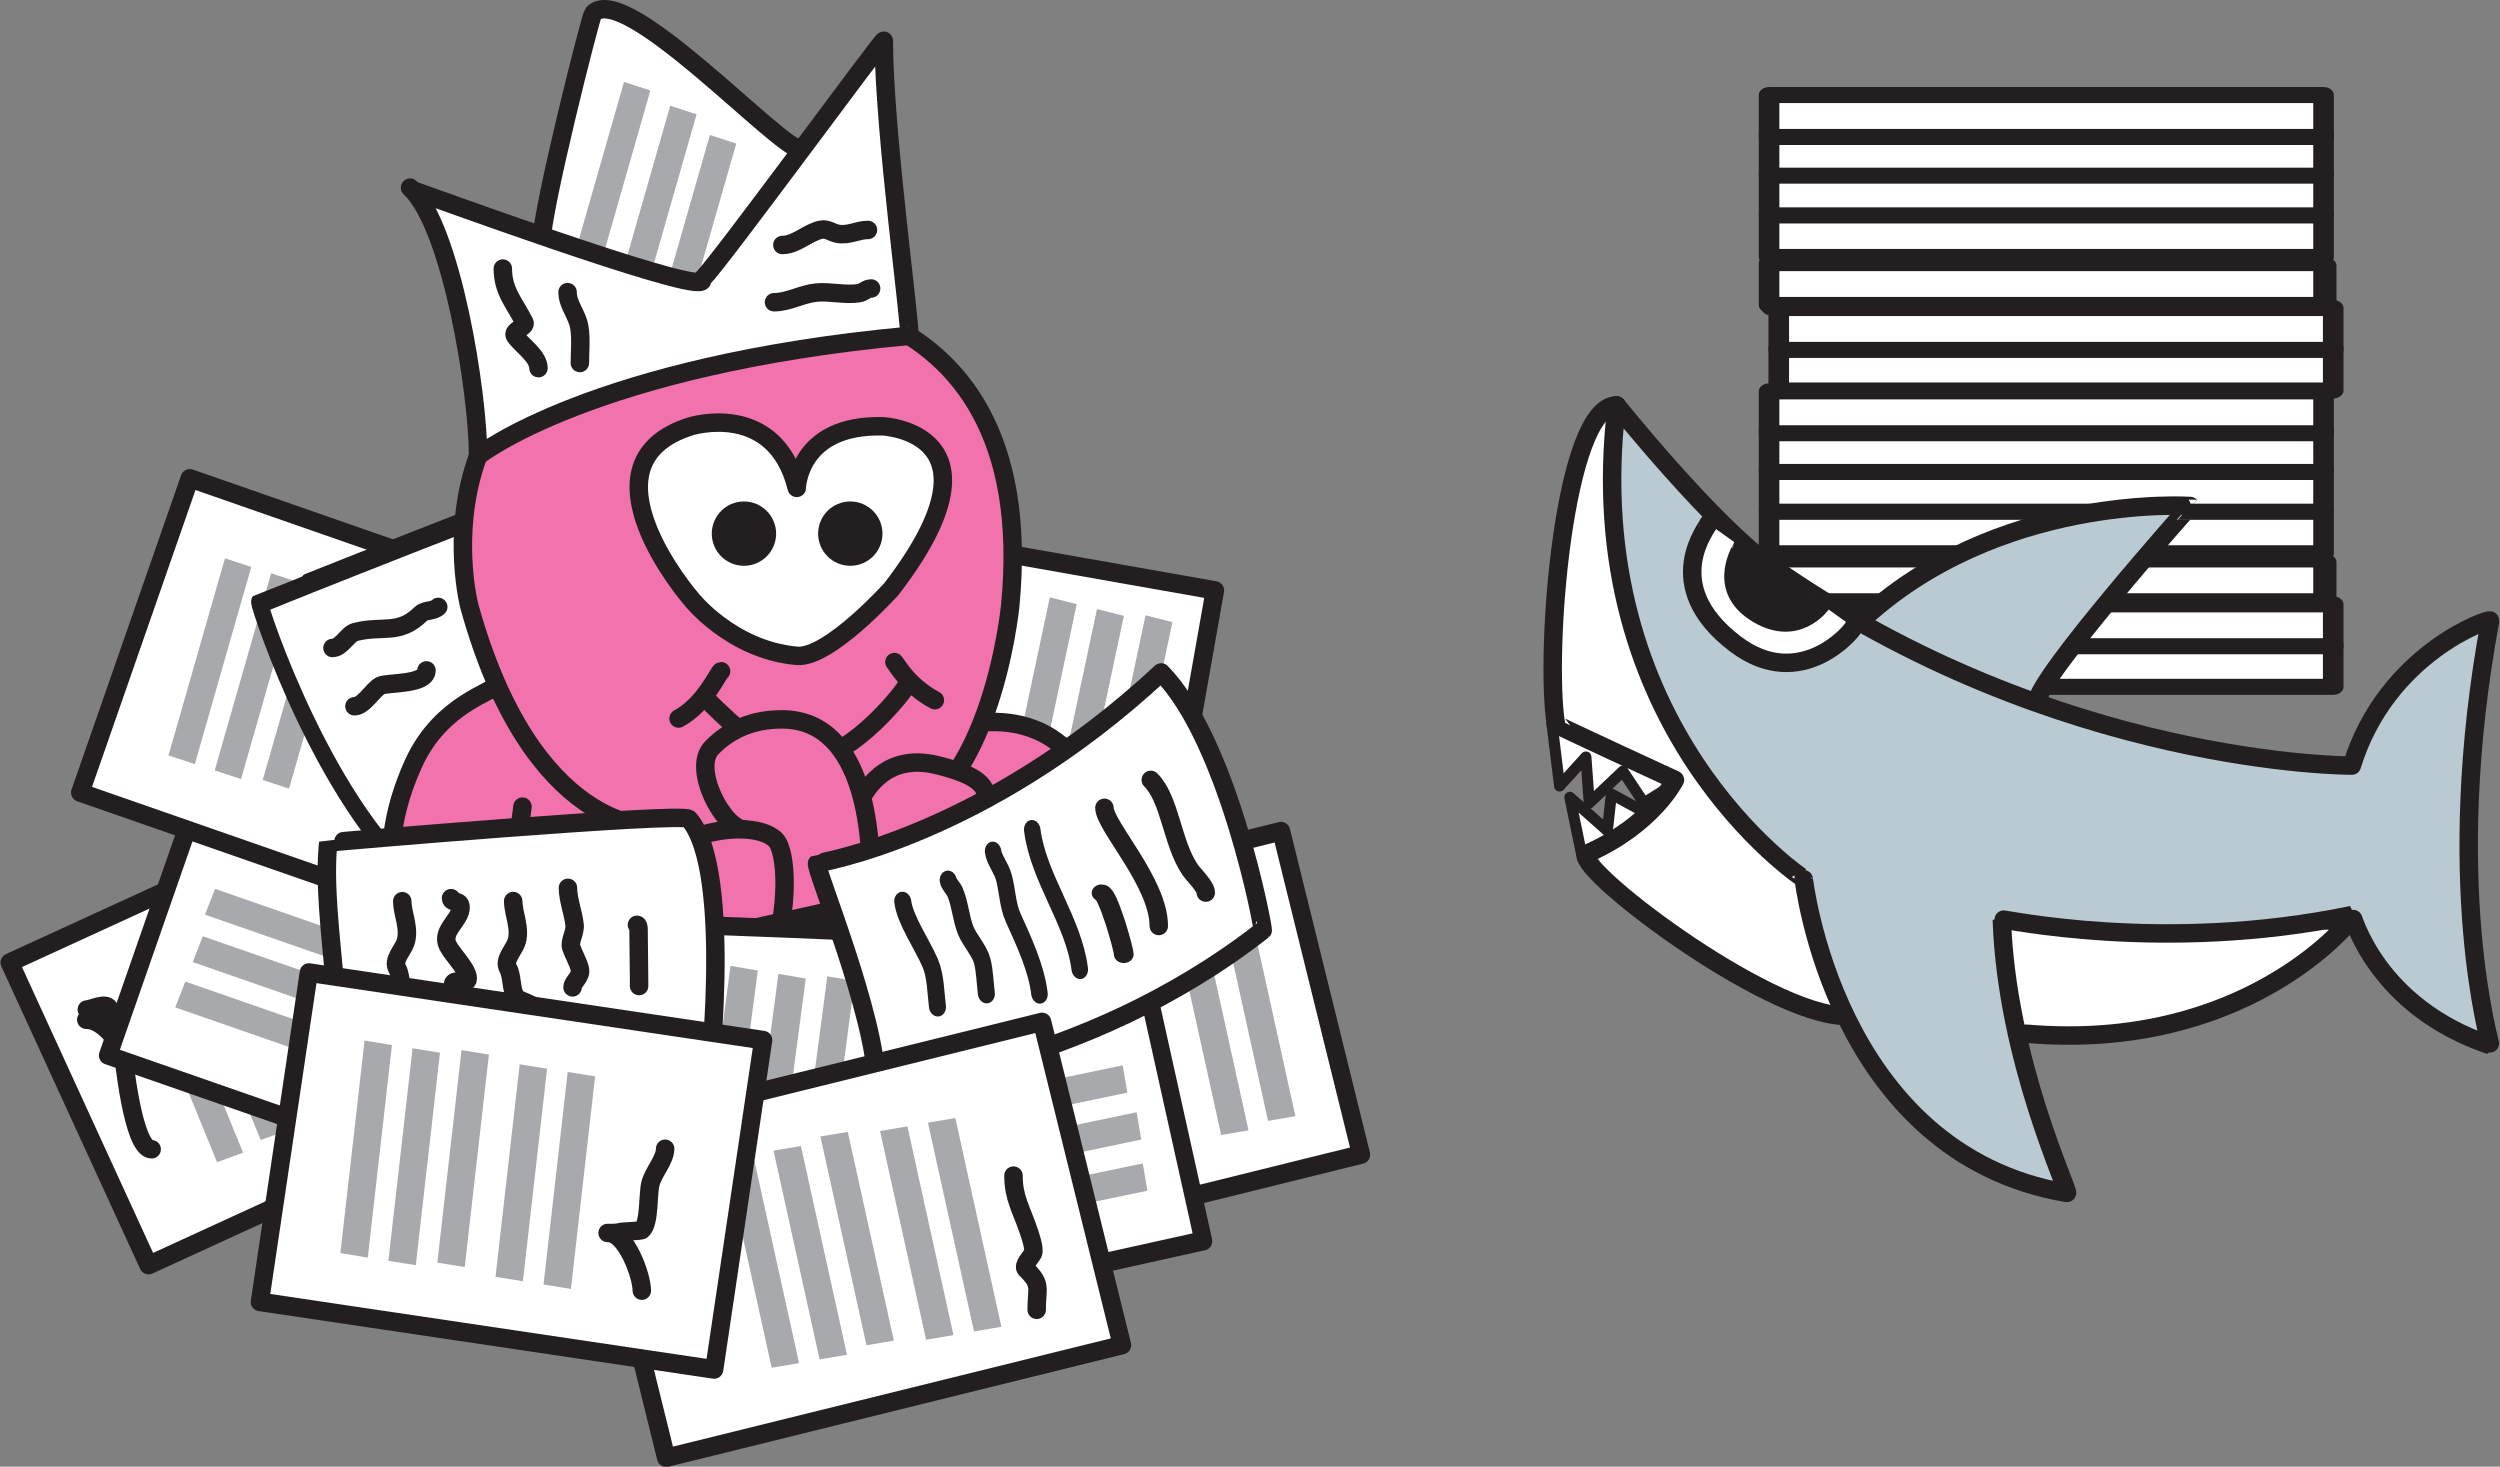 <?xml version="1.0" encoding="UTF-8" standalone="no"?>
<!DOCTYPE svg PUBLIC "-//W3C//DTD SVG 1.1//EN" "http://www.w3.org/Graphics/SVG/1.1/DTD/svg11.dtd">
<svg width="100%" height="100%" viewBox="0 0 2821 1655" version="1.1" xmlns="http://www.w3.org/2000/svg" xmlns:xlink="http://www.w3.org/1999/xlink" xml:space="preserve" xmlns:serif="http://www.serif.com/" style="fill-rule:evenodd;clip-rule:evenodd;stroke-linecap:round;stroke-linejoin:round;stroke-miterlimit:1.5;">
    <rect x="0" y="0" width="2821" height="1655" fill="#808080" stroke="none"/>
    <g transform="matrix(1,0,0,1,-307.901,-316.048)">
        <g transform="matrix(1,0,0,0.779,-192.913,-98.656)">
            <rect x="2507.95" y="1466.55" width="625.662" height="60.678" style="fill:white;stroke:rgb(35,31,32);stroke-width:23.25px;"/>
        </g>
        <g transform="matrix(1,0,0,0.779,-192.913,-433.018)">
            <rect x="2507.95" y="1466.55" width="625.662" height="60.678" style="fill:white;stroke:rgb(35,31,32);stroke-width:23.25px;"/>
        </g>
        <g transform="matrix(1,0,0,0.779,-192.913,-144.444)">
            <rect x="2507.95" y="1466.55" width="625.662" height="60.678" style="fill:white;stroke:rgb(35,31,32);stroke-width:23.25px;"/>
        </g>
        <g transform="matrix(1,0,0,0.779,-192.913,-478.806)">
            <rect x="2507.95" y="1466.55" width="625.662" height="60.678" style="fill:white;stroke:rgb(35,31,32);stroke-width:23.25px;"/>
        </g>
        <g transform="matrix(1,0,0,0.779,-200.836,-192.17)">
            <rect x="2507.95" y="1466.55" width="625.662" height="60.678" style="fill:white;stroke:rgb(35,31,32);stroke-width:23.25px;"/>
        </g>
        <g transform="matrix(1,0,0,0.779,-200.836,-526.532)">
            <rect x="2507.95" y="1466.55" width="625.662" height="60.678" style="fill:white;stroke:rgb(35,31,32);stroke-width:23.25px;"/>
        </g>
        <g transform="matrix(1,0,0,0.779,-203.822,-195.156)">
            <rect x="2507.95" y="1466.55" width="625.662" height="60.678" style="fill:white;stroke:rgb(35,31,32);stroke-width:23.25px;"/>
        </g>
        <g transform="matrix(1,0,0,0.779,-203.822,-529.518)">
            <rect x="2507.95" y="1466.55" width="625.662" height="60.678" style="fill:white;stroke:rgb(35,31,32);stroke-width:23.25px;"/>
        </g>
        <g transform="matrix(1,0,0,0.779,-203.822,-249.312)">
            <rect x="2507.95" y="1466.55" width="625.662" height="60.678" style="fill:white;stroke:rgb(35,31,32);stroke-width:23.25px;"/>
        </g>
        <g transform="matrix(1,0,0,0.779,-203.822,-583.674)">
            <rect x="2507.95" y="1466.55" width="625.662" height="60.678" style="fill:white;stroke:rgb(35,31,32);stroke-width:23.25px;"/>
        </g>
        <g transform="matrix(1,0,0,0.779,-203.822,-296.292)">
            <rect x="2507.95" y="1466.55" width="625.662" height="60.678" style="fill:white;stroke:rgb(35,31,32);stroke-width:23.25px;"/>
        </g>
        <g transform="matrix(1,0,0,0.779,-203.822,-630.654)">
            <rect x="2507.95" y="1466.55" width="625.662" height="60.678" style="fill:white;stroke:rgb(35,31,32);stroke-width:23.25px;"/>
        </g>
        <g transform="matrix(1,0,0,0.779,-203.822,-341.075)">
            <rect x="2507.95" y="1466.55" width="625.662" height="60.678" style="fill:white;stroke:rgb(35,31,32);stroke-width:23.25px;"/>
        </g>
        <g transform="matrix(1,0,0,0.779,-203.822,-675.437)">
            <rect x="2507.95" y="1466.55" width="625.662" height="60.678" style="fill:white;stroke:rgb(35,31,32);stroke-width:23.25px;"/>
        </g>
        <g transform="matrix(1,0,0,0.779,-203.822,-384.768)">
            <rect x="2507.95" y="1466.55" width="625.662" height="60.678" style="fill:white;stroke:rgb(35,31,32);stroke-width:23.25px;"/>
        </g>
        <g transform="matrix(1,0,0,0.779,-203.822,-719.13)">
            <rect x="2507.95" y="1466.55" width="625.662" height="60.678" style="fill:white;stroke:rgb(35,31,32);stroke-width:23.25px;"/>
        </g>
        <g transform="matrix(0.909,-0.417,0.417,0.909,-586.134,151.713)">
            <rect x="301.173" y="1513.79" width="529.636" height="375.67" style="fill:white;stroke:rgb(35,31,32);stroke-width:20.83px;"/>
        </g>
        <g transform="matrix(0.942,-0.345,0.433,1.06,-798.545,251.559)">
            <rect x="728.869" y="1333.03" width="31.201" height="202.21" style="fill:rgb(167,169,172);"/>
        </g>
        <g transform="matrix(0.942,-0.345,0.433,1.06,-749.27,226.557)">
            <rect x="728.869" y="1333.03" width="31.201" height="202.21" style="fill:rgb(167,169,172);"/>
        </g>
        <path d="M405.87,1455.17C410.906,1455.17 427.451,1446.64 431.043,1453.82C434.869,1461.48 418.632,1464.97 414.293,1466.04C411.44,1466.75 402.562,1466.74 405.502,1466.74C423.076,1466.74 439.709,1488.66 446.353,1502.05C447.218,1503.79 457.019,1612.9 479.045,1612.9" style="fill:none;stroke:rgb(35,31,32);stroke-width:20.83px;"/>
        <g transform="matrix(0.944,0.329,-0.329,0.944,767.219,-375.743)">
            <rect x="301.173" y="1513.79" width="529.636" height="375.67" style="fill:white;stroke:rgb(35,31,32);stroke-width:20.83px;"/>
        </g>
        <g transform="matrix(0.944,0.329,-0.329,0.944,735.805,-672.363)">
            <rect x="301.173" y="1513.79" width="529.636" height="375.67" style="fill:white;stroke:rgb(35,31,32);stroke-width:20.83px;"/>
        </g>
        <g transform="matrix(0.985,0.174,-0.174,0.985,1123.86,-653.39)">
            <rect x="301.173" y="1513.79" width="529.636" height="375.67" style="fill:white;stroke:rgb(35,31,32);stroke-width:20.83px;"/>
        </g>
        <g transform="matrix(0.938,-0.232,0.24,0.971,610.945,-23.179)">
            <rect x="301.173" y="1513.79" width="529.636" height="375.67" style="fill:white;stroke:rgb(35,31,32);stroke-width:21.19px;"/>
        </g>
        <g transform="matrix(0.953,0.311,-0.315,1.1,287.004,-746.919)">
            <rect x="728.869" y="1333.03" width="31.201" height="202.21" style="fill:rgb(167,169,172);"/>
        </g>
        <g transform="matrix(0.973,0.245,-0.238,1.12,1100.6,-681.456)">
            <rect x="728.869" y="1333.03" width="31.201" height="202.21" style="fill:rgb(167,169,172);"/>
        </g>
        <g transform="matrix(0.364,-0.934,1.081,0.376,-1200.67,1632.35)">
            <rect x="728.869" y="1333.03" width="31.201" height="202.21" style="fill:rgb(167,169,172);"/>
        </g>
        <g transform="matrix(0.953,0.311,-0.315,1.1,339.16,-730.041)">
            <rect x="728.869" y="1333.03" width="31.201" height="202.21" style="fill:rgb(167,169,172);"/>
        </g>
        <g transform="matrix(1,0,0,1,229.465,-233.819)">
            <g transform="matrix(1,0,0,1,-160.937,301.008)">
                <path d="M2337.37,951.254C2492.44,804.758 2710.73,819.906 2710.64,819.802C2710.58,819.736 2537.68,1014.19 2537.68,1041.65" style="fill:rgb(186,202,211);stroke:rgb(35,31,32);stroke-width:20.83px;"/>
            </g>
            <g transform="matrix(1,0,0,1,-160.937,301.008)">
                <path d="M1990.58,1065.4L1999.23,1135.76L2028.89,1103.04L2032.67,1155.01L2070.62,1119.06L2094.41,1155.01L2125.06,1135.76" style="fill:white;stroke:rgb(35,31,32);stroke-width:12.5px;"/>
            </g>
            <g transform="matrix(1,0,0,1,-160.937,301.008)">
                <path d="M2025,1217.37L2010.81,1148.57L2053.12,1186.24L2057.63,1144.89L2094.41,1164.78" style="fill:white;stroke:rgb(35,31,32);stroke-width:12.5px;"/>
            </g>
            <g transform="matrix(1,0,0,1,-160.937,301.008)">
                <path d="M2063.65,706.31C2003.87,706.31 1982,985.255 1995.09,1066.1C1995.24,1067.02 2129.36,1128.91 2129.36,1128.91C2129.36,1128.91 2104.91,1179.02 2030.61,1211.98C2007.35,1222.3 2231.57,1395.27 2323.09,1395.27" style="fill:white;stroke:rgb(35,31,32);stroke-width:20.83px;"/>
            </g>
            <g transform="matrix(1,0,0,1,-160.937,301.008)">
                <path d="M2525.86,1415.31C2772.98,1436.45 2889.75,1289.1 2889.7,1289.64L2484.18,1251.8" style="fill:white;stroke:rgb(35,31,32);stroke-width:20.83px;"/>
            </g>
            <g transform="matrix(1,0,0,1,-160.937,301.008)">
                <path d="M2063.65,706.31C2063.65,706.31 2171.94,841.436 2238.17,887.918C2560.75,1114.33 2893.2,1112.75 2893.2,1112.75C2932.47,985.236 3049.9,945.769 3049.27,949.149C2994.07,1245.65 3050.65,1428.74 3049.27,1428.27C2919.6,1384.73 2893.8,1281.31 2893.2,1281.43C2679.6,1325.88 2498.19,1284.8 2498.24,1286.43C2503.52,1446.05 2575.74,1595.69 2571.67,1595C2308.24,1550.52 2274.61,1238.48 2274.61,1240.3C2274.61,1240.81 2019.29,1071.39 2063.65,706.31Z" style="fill:rgb(186,202,211);stroke:rgb(35,31,32);stroke-width:20.83px;"/>
            </g>
            <g transform="matrix(1,0,0,1,-160.937,301.008)">
                <path d="M2167.18,839.763C2167.71,842.131 2109.74,908.734 2197.43,975.375C2271.65,1031.78 2330.79,959.504 2330.79,956.657" style="fill:white;stroke:rgb(35,31,32);stroke-width:20.83px;"/>
            </g>
            <g transform="matrix(1,0,0,1,-159.937,289.008)">
                <path d="M2204.38,877.697C2204.38,878.876 2174.59,922.199 2217.89,951.149C2265.35,982.872 2293.64,942.215 2293.74,942.203" style="fill:rgb(35,31,32);stroke:rgb(35,31,32);stroke-width:20.83px;"/>
            </g>
        </g>
        <g transform="matrix(0.953,0.311,-0.315,1.1,393.347,-719.23)">
            <rect x="728.869" y="1333.03" width="31.201" height="202.21" style="fill:rgb(167,169,172);"/>
        </g>
        <g transform="matrix(0.973,0.245,-0.238,1.12,1153.8,-668.232)">
            <rect x="728.869" y="1333.03" width="31.201" height="202.21" style="fill:rgb(167,169,172);"/>
        </g>
        <g transform="matrix(0.364,-0.934,1.081,0.376,-1180.91,1581.22)">
            <rect x="728.869" y="1333.03" width="31.201" height="202.21" style="fill:rgb(167,169,172);"/>
        </g>
        <g transform="matrix(0.915,-0.404,0.487,1.102,-630.184,-128.344)">
            <path d="M717.095,1580.2C717.095,1580.2 1002.57,1558.49 1097.82,1558.49C1099.02,1558.49 1106.75,1304.76 1062.65,1282.72C1053.18,1277.98 671.856,1266.59 671.311,1266.86C668.977,1268.01 643.834,1475.52 717.095,1580.2Z" style="fill:white;stroke:rgb(35,31,32);stroke-width:18.82px;"/>
        </g>
        <g transform="matrix(1,0,0,1,71.244,-285.984)">
            <g transform="matrix(1,0,0,1,-531.567,294.632)">
                <path d="M1952.38,1368.26C2033.85,1368.26 2051.22,1110.31 1876.29,1122.42L1842.49,1185.85L1824.73,1297.18" style="fill:rgb(241,114,172);stroke:rgb(35,31,32);stroke-width:20.83px;"/>
            </g>
            <g transform="matrix(1,0,0,1,-531.567,294.632)">
                <path d="M1364.59,1449.74C1340.27,1449.74 1286.03,1455.15 1256.02,1414.08C1197.67,1334.21 1198.01,1249.34 1235.27,1168C1266.21,1100.44 1327.29,1087.99 1327.29,1080.46L1393.35,1183.81" style="fill:rgb(241,114,172);stroke:rgb(35,31,32);stroke-width:20.83px;"/>
            </g>
            <g transform="matrix(1,0,0,1,-160.937,301.008)">
                <path d="M927.877,1179.13L1122.23,1341.76L1315.96,1200.13L1052.34,1080.68L927.877,1179.13Z" style="fill:rgb(241,114,172);"/>
            </g>
            <g transform="matrix(1,0,0,1,-531.567,294.632)">
                <path d="M1504.67,1240.16C1504.67,1240.16 1368.79,1248.26 1297.7,990.992C1297.7,990.992 1217.34,680.109 1594.35,640.705C1594.35,640.705 1945.69,603.515 1908.15,990.992C1908.15,990.992 1884.89,1231.14 1753.94,1240.16" style="fill:rgb(241,114,172);stroke:rgb(35,31,32);stroke-width:20.83px;"/>
            </g>
            <g transform="matrix(1,0,0,1,-531.567,294.632)">
                <path d="M1565.34,1096.28C1594.67,1125.61 1636.96,1167.25 1682.45,1164.23C1731.55,1160.97 1791.31,1084.15 1791.31,1080.46" style="fill:none;stroke:rgb(35,31,32);stroke-width:20.83px;"/>
            </g>
            <g transform="matrix(1,0,0,1,-531.567,282.632)">
                <path d="M1533.92,1130.18C1564.16,1113.87 1579.44,1076.84 1581.87,1076.84" style="fill:none;stroke:rgb(35,31,32);stroke-width:20.83px;"/>
            </g>
            <g transform="matrix(1,0,0,1,-526.148,283.967)">
                <path d="M1772.08,1065.16C1774.53,1067.46 1787.13,1091.94 1817.71,1108.17" style="fill:none;stroke:rgb(35,31,32);stroke-width:20.83px;"/>
            </g>
            <g transform="matrix(1,0,0,1,-521.2,263.908)">
                <path d="M1763.94,1002.5C1763.94,1002.5 1693.08,1081.42 1656.92,1078.17C1582.45,1071.47 1537.25,1013.33 1537.25,1013.33C1537.25,1013.33 1405.38,860.461 1537.25,819.164C1537.25,819.164 1632.09,789.466 1656.92,888.65C1656.92,888.65 1658.41,816.839 1753.94,819.164C1753.94,819.164 1899.7,825.61 1763.94,1002.5" style="fill:white;stroke:rgb(35,31,32);stroke-width:20.83px;"/>
            </g>
            <g transform="matrix(0.796,0,0,0.796,-178.702,465.824)">
                <circle cx="1576.42" cy="927.586" r="25.976" style="fill:rgb(35,31,32);stroke:rgb(35,31,32);stroke-width:39.27px;"/>
            </g>
            <g transform="matrix(0.796,0,0,0.796,-58.697,465.824)">
                <circle cx="1576.42" cy="927.586" r="25.976" style="fill:rgb(35,31,32);stroke:rgb(35,31,32);stroke-width:39.27px;"/>
            </g>
            <g transform="matrix(1,0,0,1,-531.567,294.632)">
                <path d="M1824.73,1297.18C1867.85,1297.18 1898.07,1236.32 1878.47,1197.12C1871.02,1182.22 1839.47,1174.21 1825.53,1170.77C1765.51,1155.95 1742.92,1202.15 1736.28,1215.76C1724.73,1239.43 1653.34,1453.2 1842.61,1473.43C1873.57,1476.74 1901.6,1467.9 1919.56,1448.82C2024.85,1336.97 1880.88,1291.37 1878.47,1281.58" style="fill:rgb(241,114,172);stroke:rgb(35,31,32);stroke-width:20.83px;"/>
            </g>
            <g transform="matrix(1,0,0,1,-531.567,294.632)">
                <path d="M1608.19,1243.31C1585.26,1243.31 1548.19,1174.72 1571.5,1151.05C1592.11,1130.13 1618.3,1119.13 1650.3,1119.13C1746.42,1119.13 1753.73,1256.42 1750.39,1320.93C1744.36,1437.62 1625.78,1433.68 1605.09,1440.74C1544.93,1461.26 1444.14,1381.17 1430.1,1325.4C1423.89,1300.71 1430.1,1301.95 1430.1,1274.94" style="fill:rgb(241,114,172);stroke:rgb(35,31,32);stroke-width:20.83px;"/>
            </g>
            <g transform="matrix(1,0,0,1,-529.146,253.25)">
                <path d="M1561.5,1380.89C1539.94,1380.89 1535.57,1368.48 1524.82,1357.73C1467.78,1300.68 1609.1,1264.6 1640.9,1296.41C1666.75,1322.25 1652.85,1552.3 1489.44,1551.96C1321.34,1551.61 1343.17,1349.11 1355.37,1258.98" style="fill:rgb(241,114,172);stroke:rgb(35,31,32);stroke-width:20.83px;"/>
            </g>
        </g>
        <g transform="matrix(1.091,-0.242,0.262,1.18,264.298,-312.368)">
            <rect x="301.173" y="1513.79" width="529.636" height="375.67" style="fill:white;stroke:rgb(35,31,32);stroke-width:17.9px;"/>
        </g>
        <g transform="matrix(-0.169,-0.988,1.12,-0.234,-0.561,2681.31)">
            <rect x="728.869" y="1333.03" width="31.201" height="202.21" style="fill:rgb(167,169,172);"/>
        </g>
        <g transform="matrix(-0.169,-0.988,1.12,-0.234,6.353,2739.01)">
            <rect x="728.869" y="1333.03" width="31.201" height="202.21" style="fill:rgb(167,169,172);"/>
        </g>
        <g transform="matrix(0.973,0.245,-0.238,1.12,1208.6,-661.201)">
            <rect x="728.869" y="1333.03" width="31.201" height="202.21" style="fill:rgb(167,169,172);"/>
        </g>
        <g transform="matrix(0.364,-0.934,1.081,0.376,-1167.1,1527.72)">
            <rect x="728.869" y="1333.03" width="31.201" height="202.21" style="fill:rgb(167,169,172);"/>
        </g>
        <g transform="matrix(-0.169,-0.988,1.12,-0.234,-16.266,2628.33)">
            <rect x="728.869" y="1333.03" width="31.201" height="202.21" style="fill:rgb(167,169,172);"/>
        </g>
        <path d="M882.183,1701.14C882.183,1665.89 933.588,1365.02 945.021,1358.3C956.365,1351.64 1449.11,1373.97 1452.11,1376.82C1456.1,1380.62 1426.92,1766.59 1423.4,1770.22C1422.18,1771.49 882.183,1701.14 882.183,1701.14Z" style="fill:white;stroke:rgb(35,31,32);stroke-width:20.83px;"/>
        <g transform="matrix(0.989,0.168,-0.15,1.135,472.079,-219.953)">
            <rect x="728.869" y="1333.03" width="31.201" height="202.21" style="fill:rgb(167,169,172);"/>
        </g>
        <g transform="matrix(0.989,0.168,-0.15,1.135,611.288,-229.5)">
            <rect x="728.869" y="1333.03" width="31.201" height="202.21" style="fill:rgb(167,169,172);"/>
        </g>
        <g transform="matrix(0.989,0.168,-0.15,1.135,526.147,-210.914)">
            <rect x="728.869" y="1333.03" width="31.201" height="202.21" style="fill:rgb(167,169,172);"/>
        </g>
        <g transform="matrix(0.989,0.168,-0.15,1.135,665.357,-220.461)">
            <rect x="728.869" y="1333.03" width="31.201" height="202.21" style="fill:rgb(167,169,172);"/>
        </g>
        <g transform="matrix(0.99,-0.169,0.257,1.165,569.72,-68.57)">
            <rect x="728.869" y="1333.03" width="31.201" height="202.21" style="fill:rgb(167,169,172);"/>
        </g>
        <g transform="matrix(1,0,0,1,7.009,0)">
            <path d="M671.311,1558.49C671.311,1558.49 1002.57,1558.49 1097.82,1558.49C1099.02,1558.49 1130.16,1299.19 1078.25,1240.16C1071.26,1232.2 671.378,1266.25 671.311,1266.86C661.555,1354.49 700.757,1502.66 671.311,1558.49Z" style="fill:white;stroke:rgb(35,31,32);stroke-width:20.83px;"/>
        </g>
        <g transform="matrix(0.989,0.168,-0.15,1.135,720.544,-217.721)">
            <rect x="728.869" y="1333.03" width="31.201" height="202.21" style="fill:rgb(167,169,172);"/>
        </g>
        <g transform="matrix(0.99,-0.169,0.257,1.165,622.621,-84.536)">
            <rect x="728.869" y="1333.03" width="31.201" height="202.21" style="fill:rgb(167,169,172);"/>
        </g>
        <path d="M1297.12,1541.51C1297.12,1541.51 1527.11,1526.31 1732.74,1365.92C1734.02,1364.93 1694.21,1152 1618.13,1074.83C1418.45,1260.74 1230.24,1289.91 1229.9,1290.22C1226.22,1293.63 1297.12,1463.38 1297.12,1541.51Z" style="fill:white;stroke:rgb(35,31,32);stroke-width:20.83px;"/>
        <g transform="matrix(0.971,-0.24,0.24,0.971,313.734,198.632)">
            <rect x="301.173" y="1513.79" width="529.636" height="375.67" style="fill:white;stroke:rgb(35,31,32);stroke-width:20.83px;"/>
        </g>
        <g transform="matrix(0.99,-0.169,0.257,1.165,236.764,162.484)">
            <rect x="728.869" y="1333.03" width="31.201" height="202.21" style="fill:rgb(167,169,172);"/>
        </g>
        <path d="M918.625,591.558C918.625,553.609 974.599,333.981 977.073,331.383C1012.97,293.696 1187.73,484.968 1212.24,484.968L1124.26,650.446" style="fill:white;stroke:rgb(35,31,32);stroke-width:20.83px;"/>
        <g transform="matrix(0.99,-0.169,0.257,1.165,290.826,153.081)">
            <rect x="728.869" y="1333.03" width="31.201" height="202.21" style="fill:rgb(167,169,172);"/>
        </g>
        <g transform="matrix(0.953,0.311,-0.315,1.1,737.339,-1284.53)">
            <rect x="728.869" y="1333.03" width="31.201" height="202.21" style="fill:rgb(167,169,172);"/>
        </g>
        <g transform="matrix(0.953,0.311,-0.315,1.1,789.495,-1257.66)">
            <rect x="728.869" y="1333.03" width="31.201" height="202.21" style="fill:rgb(167,169,172);"/>
        </g>
        <g transform="matrix(0.953,0.311,-0.315,1.1,834.246,-1224.66)">
            <rect x="728.869" y="1333.03" width="31.201" height="202.21" style="fill:rgb(167,169,172);"/>
        </g>
        <path d="M847.365,830.517C847.365,830.517 975.565,728.234 1333.8,694.982C1337.16,694.67 1305.18,464.009 1305.18,362C1305.18,358.27 1119.89,611.593 1101.23,629.968C1100,631.186 1100.87,632.932 1099.31,633.743C1081.06,643.228 783.279,533.741 773.653,530.713C772.368,530.309 769.791,526.958 770.768,527.885C818.045,572.759 847.365,760.317 847.365,830.517Z" style="fill:white;stroke:rgb(35,31,32);stroke-width:20.83px;"/>
        <g transform="matrix(1,0,0,1,-4.292,-17.765)">
            <path d="M788.2,1512.75C796.561,1512.75 799.736,1493.49 794.902,1488.65C789.99,1483.74 781.367,1481.63 774.878,1480.27C774.21,1480.13 768.651,1480.71 769.177,1479.67C772.232,1473.61 784.473,1473.36 788.35,1469.66C789.475,1468.59 774.962,1462.74 773.538,1462.17C762.397,1457.72 766.308,1436.71 760.385,1426.63C754.983,1417.44 766.643,1406.35 769.747,1397.25C774.954,1381.98 766.116,1364.49 766.116,1350.71" style="fill:none;stroke:rgb(35,31,32);stroke-width:20.83px;"/>
        </g>
        <g transform="matrix(1,0,0,1,120.856,-17.913)">
            <path d="M788.2,1512.75C796.561,1512.75 799.736,1493.49 794.902,1488.65C789.99,1483.74 781.367,1481.63 774.878,1480.27C774.21,1480.13 768.651,1480.71 769.177,1479.67C772.232,1473.61 784.473,1473.36 788.35,1469.66C789.475,1468.59 774.962,1462.74 773.538,1462.17C762.397,1457.72 766.308,1436.71 760.385,1426.63C754.983,1417.44 766.643,1406.35 769.747,1397.25C774.954,1381.98 766.116,1364.49 766.116,1350.71" style="fill:none;stroke:rgb(35,31,32);stroke-width:20.83px;"/>
        </g>
        <g transform="matrix(1,0,0,1,-28.925,-28.496)">
            <path d="M854.703,1510.46C858.033,1508.77 869.242,1498.19 870.396,1494.44C875.268,1478.65 851.803,1471.76 848.282,1457.77C845.145,1445.31 866.876,1459.27 864.505,1446.84C862.424,1435.93 847.199,1421.67 842.181,1411.55C834.381,1395.83 854.097,1384.29 856.293,1371.06C858.415,1358.28 845.771,1364.57 845.771,1358.04" style="fill:none;stroke:rgb(35,31,32);stroke-width:20.83px;"/>
        </g>
        <path d="M953.953,1430.19C953.953,1423.81 964.465,1418.22 962.174,1409.15C960.225,1401.43 955.176,1393.03 952.466,1385.19C950.148,1378.49 957.175,1368.2 956.29,1359.86C954.848,1346.3 948.764,1331.13 948.764,1317.87" style="fill:none;stroke:rgb(35,31,32);stroke-width:20.83px;"/>
        <g transform="matrix(1,0,0,1,6.939,-3.694)">
            <path d="M1661.55,1326.93C1661.55,1319.96 1647.87,1306.99 1643.87,1301.12C1623.46,1271.23 1621.55,1221.82 1599.49,1199.76" style="fill:none;stroke:rgb(35,31,32);stroke-width:20.83px;"/>
        </g>
        <g transform="matrix(0.99,-0.169,0.257,1.165,62.519,194.045)">
            <rect x="728.869" y="1333.03" width="31.201" height="202.21" style="fill:rgb(167,169,172);"/>
        </g>
        <g transform="matrix(0.99,-0.169,0.257,1.165,116.582,184.643)">
            <rect x="728.869" y="1333.03" width="31.201" height="202.21" style="fill:rgb(167,169,172);"/>
        </g>
        <g transform="matrix(0.968,0.144,-0.147,0.989,587.361,-127.007)">
            <rect x="301.173" y="1513.79" width="529.636" height="375.67" style="fill:white;stroke:rgb(35,31,32);stroke-width:21.06px;"/>
        </g>
        <g transform="matrix(0.991,0.161,-0.135,1.186,351.975,-181.348)">
            <rect x="728.869" y="1333.03" width="31.201" height="202.21" style="fill:rgb(167,169,172);"/>
        </g>
        <g transform="matrix(0.99,-0.169,0.257,1.165,169.483,168.676)">
            <rect x="728.869" y="1333.03" width="31.201" height="202.21" style="fill:rgb(167,169,172);"/>
        </g>
        <g transform="matrix(0.991,0.161,-0.135,1.186,406.161,-172.689)">
            <rect x="728.869" y="1333.03" width="31.201" height="202.21" style="fill:rgb(167,169,172);"/>
        </g>
        <path d="M683.042,1047.22C693.207,1047.22 700.11,1031.39 708.886,1029.16C739.999,1021.28 758.036,1033.11 782.889,1008.66C787.494,1004.13 797.37,1006 802.4,1000.88" style="fill:none;stroke:rgb(35,31,32);stroke-width:20.83px;"/>
        <path d="M707.841,1112.99C718.456,1112.99 728.637,1094.15 737.234,1089.79C744.707,1085.99 789.135,1089.02 789.135,1072.53" style="fill:none;stroke:rgb(35,31,32);stroke-width:20.83px;"/>
        <g transform="matrix(0.991,0.161,-0.135,1.186,176.922,-208.066)">
            <rect x="728.869" y="1333.03" width="31.201" height="202.21" style="fill:rgb(167,169,172);"/>
        </g>
        <g transform="matrix(0.991,0.161,-0.135,1.186,231.109,-199.407)">
            <rect x="728.869" y="1333.03" width="31.201" height="202.21" style="fill:rgb(167,169,172);"/>
        </g>
        <g transform="matrix(0.991,0.161,-0.135,1.186,286.328,-197.334)">
            <rect x="728.869" y="1333.03" width="31.201" height="202.21" style="fill:rgb(167,169,172);"/>
        </g>
        <g transform="matrix(0.992,-0.124,0.145,1.157,-230.833,-57.294)">
            <path d="M1396.89,1454.1C1396.89,1440.52 1399.27,1424.37 1394.87,1411.36C1388.48,1392.45 1372.76,1366.98 1372.76,1349.15" style="fill:none;stroke:rgb(35,31,32);stroke-width:19.18px;"/>
        </g>
        <g transform="matrix(0.992,-0.124,0.145,1.157,-230.833,-57.294)">
            <path d="M1453.5,1447.37C1453.5,1437.24 1454.87,1426.09 1453.5,1416.08C1452.08,1405.73 1442.49,1394.72 1439.29,1384.54C1435.51,1372.52 1436.68,1357.9 1432.57,1346C1431.31,1342.37 1426.64,1337.55 1426.64,1334.31" style="fill:none;stroke:rgb(35,31,32);stroke-width:19.18px;"/>
        </g>
        <g transform="matrix(1.136,-0.142,0.174,1.394,-482.51,-341.51)">
            <path d="M1509.31,1429.7C1509.31,1408.27 1500.2,1386.13 1492.74,1366.3C1488.85,1355.96 1490.61,1343.62 1488.57,1333C1487.23,1325.95 1481.3,1318.11 1481.3,1312.04" style="fill:none;stroke:rgb(35,31,32);stroke-width:16.26px;"/>
        </g>
        <g transform="matrix(1.249,-0.156,0.191,1.527,-692.875,-497.408)">
            <path d="M1561.39,1408.27C1561.39,1372.81 1534.62,1338.33 1534.62,1302.9" style="fill:none;stroke:rgb(35,31,32);stroke-width:14.82px;"/>
        </g>
        <g transform="matrix(1.95,0,0,1.701,-1558.29,-943.968)">
            <path d="M1607.3,1373.91C1607.3,1370.01 1598.03,1333.14 1594.46,1333.14" style="fill:none;stroke:rgb(35,31,32);stroke-width:11.39px;"/>
        </g>
        <path d="M1029.05,1428.71C1029.05,1426.72 1029.05,1424.73 1029.05,1422.74C1029.05,1403.08 1028.43,1383.14 1028.43,1363.86C1028.43,1362.61 1027.9,1359.58 1026.67,1359.58" style="fill:none;stroke:rgb(35,31,32);stroke-width:20.83px;"/>
        <path d="M1615.47,1360.95C1615.47,1312.14 1554.13,1247.63 1554.13,1227.59" style="fill:none;stroke:rgb(35,31,32);stroke-width:20.83px;"/>
        <path d="M915.526,731.46C915.526,717.963 896.398,705.78 889.198,695.299C884.789,688.881 902.39,685.432 899.596,679.844C888.965,658.582 875.28,644.841 875.28,619.114" style="fill:none;stroke:rgb(35,31,32);stroke-width:20.83px;"/>
        <path d="M1181.3,657.08C1197.81,657.08 1212.41,647.862 1228.78,646.215C1244.76,644.607 1261.69,649.462 1277.41,646.809C1282.3,645.983 1285.79,641.573 1290.9,641.573" style="fill:none;stroke:rgb(35,31,32);stroke-width:20.83px;"/>
        <path d="M1190.71,592.489C1206.45,592.489 1219.44,578.121 1234.52,575.229C1241.66,573.862 1246.7,578.785 1253.46,579.901C1266.22,582.004 1275.31,575.519 1287.31,575.519" style="fill:none;stroke:rgb(35,31,32);stroke-width:20.83px;"/>
        <path d="M1032.12,1772.42C1032.12,1755.3 1014.38,1707.3 994.331,1707.3C990.254,1707.3 1002.63,1707.74 1006.55,1706.62C1011.37,1705.24 1030.84,1705.49 1032.54,1703.78C1041.07,1695.18 1038.76,1664.05 1041.83,1651.68C1045,1638.91 1058.45,1624.78 1058.45,1612.29" style="fill:none;stroke:rgb(35,31,32);stroke-width:20.83px;"/>
        <path d="M962.223,725.684C962.223,712.395 963.767,698.082 961.589,685.12C959.153,670.628 948.364,659.999 948.364,645.691" style="fill:none;stroke:rgb(35,31,32);stroke-width:20.83px;"/>
        <path d="M1477.69,1794.02C1477.69,1768.46 1483.67,1765.9 1465.55,1748.08C1461.53,1744.12 1471.69,1733.98 1473.39,1730.55C1475.89,1725.51 1470.2,1709.66 1468.56,1704.78C1460.31,1680.31 1451.51,1667.67 1451.51,1642.61" style="fill:none;stroke:rgb(35,31,32);stroke-width:20.83px;"/>
    </g>
</svg>
